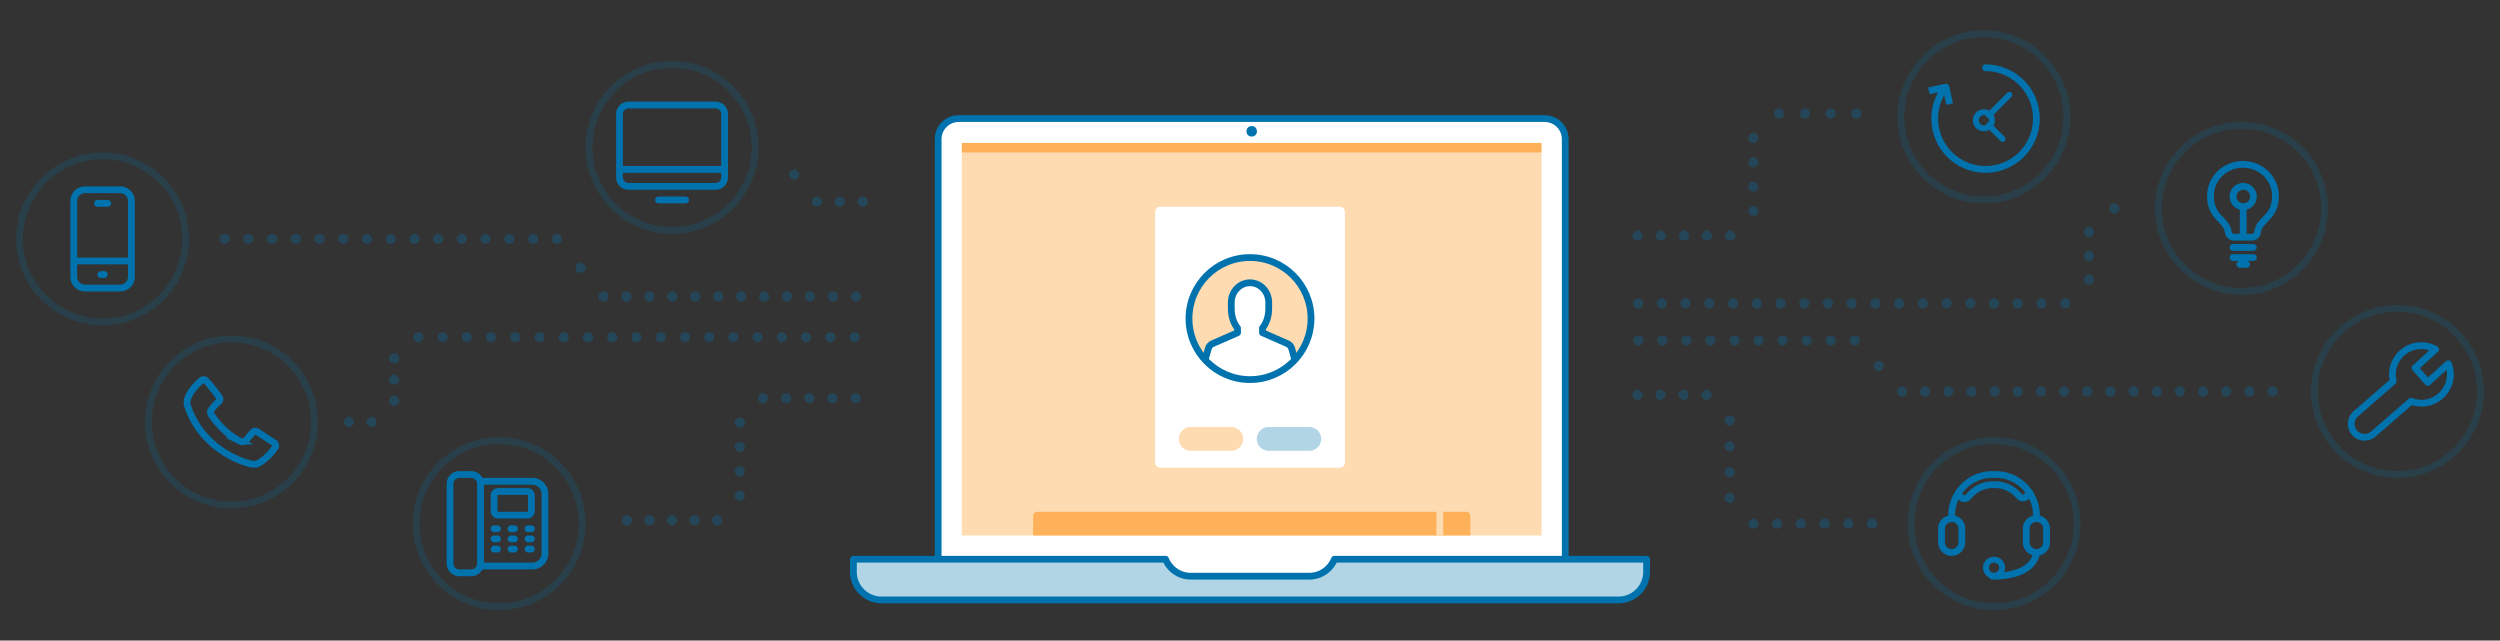 <svg xmlns="http://www.w3.org/2000/svg" xmlns:xlink="http://www.w3.org/1999/xlink" viewBox="0 0 737.527 188.964"><rect x="0" y="0" width="737.527" height="188.964" fill="#333333" stroke="none"/><g fill="none" stroke="#0073ae" stroke-width="3" stroke-linecap="round" stroke-linejoin="round" opacity=".3"><path stroke-dasharray="0,8" d="M234.264 51.482v4"/><path stroke-dasharray="0,6.75" d="M241.014 59.482h16.875"/></g><g fill="none" stroke="#0073ae" stroke-width="3" stroke-linecap="round" stroke-linejoin="round" opacity=".3"><path stroke-dasharray="0,7" d="M66.264 70.482h101.5"/><path stroke-dasharray="0,8.5" d="M171.264 78.982v4.25"/><path stroke-dasharray="0,6.769" d="M178.033 87.482h77.846"/></g><g fill="none" stroke="#0073ae" stroke-width="3" stroke-linecap="round" stroke-linejoin="round" opacity=".3"><path stroke-dasharray="0,6.667" d="M102.93 124.482h10"/><path stroke-dasharray="0,6.25" d="M116.264 118.232v-15.625"/><path stroke-dasharray="0,7.15" d="M123.414 99.482h132.275"/></g><g fill="none" stroke="#0073ae" stroke-width="3" stroke-linecap="round" stroke-linejoin="round" opacity=".3"><path stroke-dasharray="0,6.667" d="M184.93 153.482h30"/><path stroke-dasharray="0,7.2" d="M218.264 146.282v-25.2"/><path stroke-dasharray="0,6.833" d="M225.097 117.482h30.75"/></g><g fill="none" stroke="#0073ae" stroke-width="3" stroke-linecap="round" stroke-linejoin="round" opacity=".3"><path stroke-dasharray="0,7.6" d="M547.664 33.482h-26.6"/><path stroke-dasharray="0,7.2" d="M517.264 40.682v25.2"/><path stroke-dasharray="0,6.833" d="M510.43 69.482h-30.75"/></g><g fill="none" stroke="#0073ae" stroke-width="3" stroke-linecap="round" stroke-linejoin="round" opacity=".3"><path stroke-dasharray="0,7.5" d="M623.764 61.482h-3.75"/><path stroke-dasharray="0,7" d="M616.264 68.482v17.5m-7 3.5h-129.5"/></g><g fill="none" stroke="#0073ae" stroke-width="3" stroke-linecap="round" stroke-linejoin="round" opacity=".3"><path stroke-dasharray="0,6.833" d="M670.43 115.482H557.68"/><path stroke-dasharray="0,7.5" d="M554.264 107.982v-3.75"/><path stroke-dasharray="0,7.091" d="M547.173 100.482h-67.364"/></g><g fill="none" stroke="#0073ae" stroke-width="3" stroke-linecap="round" stroke-linejoin="round" opacity=".3"><path stroke-dasharray="0,7" d="M552.264 154.482h-38.5"/><path stroke-dasharray="0,7.6" d="M510.264 146.882v-26.6"/><path stroke-dasharray="0,6.8" d="M503.464 116.482h-23.8"/></g><circle cx="585.264" cy="34.482" r="24.5" opacity=".2" fill="none" stroke="#0073ae" stroke-width="2" stroke-linecap="round" stroke-linejoin="round" stroke-miterlimit="10"/><circle cx="198.264" cy="43.482" r="24.5" opacity=".2" fill="none" stroke="#0073ae" stroke-width="2" stroke-linecap="round" stroke-linejoin="round" stroke-miterlimit="10"/><circle cx="30.264" cy="70.482" r="24.5" opacity=".2" fill="none" stroke="#0073ae" stroke-width="2" stroke-linecap="round" stroke-linejoin="round" stroke-miterlimit="10"/><circle cx="68.264" cy="124.482" r="24.5" opacity=".2" fill="none" stroke="#0073ae" stroke-width="2" stroke-linecap="round" stroke-linejoin="round" stroke-miterlimit="10"/><circle cx="147.264" cy="154.482" r="24.5" opacity=".2" fill="none" stroke="#0073ae" stroke-width="2" stroke-linecap="round" stroke-linejoin="round" stroke-miterlimit="10"/><circle cx="661.264" cy="61.482" r="24.5" opacity=".2" fill="none" stroke="#0073ae" stroke-width="2" stroke-linecap="round" stroke-linejoin="round" stroke-miterlimit="10"/><circle cx="707.264" cy="115.482" r="24.5" opacity=".2" fill="none" stroke="#0073ae" stroke-width="2" stroke-linecap="round" stroke-linejoin="round" stroke-miterlimit="10"/><circle cx="588.264" cy="154.482" r="24.5" opacity=".2" fill="none" stroke="#0073ae" stroke-width="2" stroke-linecap="round" stroke-linejoin="round" stroke-miterlimit="10"/><path d="M461.764 170.499c0 3.327-2.728 6.05-6.06 6.05h-172.88c-3.333 0-6.06-2.724-6.06-6.05V41.032c0-3.328 2.727-6.051 6.06-6.051h172.88c3.332 0 6.06 2.723 6.06 6.051v129.467" fill="#fff" stroke="#0073ae" stroke-width="2" stroke-miterlimit="10"/><path fill="#ffdbb2" d="M454.764 157.982h-171V42.17h171v115.812"/><path opacity=".5" fill="#f80" d="M454.764 44.982h-171V42.17h171v2.812m-21 113h-129v-5.833c0-.644.522-1.167 1.167-1.167h126.667c.644 0 1.167.522 1.167 1.167v5.833"/><circle cx="369.264" cy="38.739" r="1.544" fill="#0073ae"/><path d="M393.671 164.982c-1.193 2.924-4.068 5-7.408 5h-35c-3.34 0-6.214-2.076-7.408-5h-92.092v3.717a8.283 8.283 0 0 0 8.283 8.283h217.435a8.283 8.283 0 0 0 8.283-8.283v-3.717h-92.093z" fill="#b2d5e6" stroke="#0073ae" stroke-width="2" stroke-linecap="round" stroke-linejoin="round" stroke-miterlimit="10"/><path fill="none" stroke="#ffdbb2" stroke-width="2" stroke-miterlimit="10" d="M424.764 148.982v9"/><path d="M395.18 137.982h-52.833a1.588 1.588 0 0 1-1.583-1.583V62.565c0-.871.712-1.583 1.583-1.583h52.833c.871 0 1.583.712 1.583 1.583v73.833a1.587 1.587 0 0 1-1.583 1.584z" fill="#fff"/><circle cx="368.764" cy="93.982" r="18" fill="#ffdbb2"/><defs><circle id="a" cx="368.764" cy="93.982" r="18"/></defs><clipPath id="b"><use xlink:href="#a" overflow="visible"/></clipPath><g clip-path="url(#b)"><path d="M382.352 107.388l-1.317-4.671c-.136-.488-.626-1.06-1.086-1.271l-7.493-3.287-.01-.004v-1.37c1.13-1.402 1.842-3.439 1.842-5.708v-1.825c0-3.223-2.473-5.835-5.524-5.835s-5.524 2.612-5.524 5.835v1.825c0 2.268.712 4.307 1.842 5.709v1.369l-.01.004-7.493 3.287c-.461.211-.95.783-1.086 1.271l-1.318 4.671c-.136.488.165.887.672.887l12.917 6.626 12.917-6.626c.507 0 .808-.399.671-.887z" fill="#fff" stroke="#0073ae" stroke-width="2" stroke-linecap="round" stroke-linejoin="round" stroke-miterlimit="10"/></g><circle cx="368.764" cy="93.982" r="18" fill="none" stroke="#0073ae" stroke-width="2" stroke-linecap="round" stroke-linejoin="round" stroke-miterlimit="10"/><path d="M363.264 132.982h-12a3.51 3.51 0 0 1-3.5-3.5 3.51 3.51 0 0 1 3.5-3.5h12a3.51 3.51 0 0 1 3.5 3.5 3.51 3.51 0 0 1-3.5 3.5z" fill="#ffdbb2"/><path d="M386.264 132.982h-12a3.51 3.51 0 0 1-3.5-3.5 3.51 3.51 0 0 1 3.5-3.5h12a3.51 3.51 0 0 1 3.5 3.5 3.51 3.51 0 0 1-3.5 3.5z" fill="#b2d5e6"/><path d="M694.967 122.113l11.064-9.637c-.717-2.965.226-6.227 2.683-8.404 2.794-2.437 6.721-2.701 9.816-1.013l-6.052 5.472 3.741 4.276 6.049-5.507c1.325 3.262.494 7.089-2.302 9.528a8.423 8.423 0 0 1-8.684 1.536l-11.069 9.639c-1.659 1.428-4.152 1.277-5.585-.337-1.435-1.613-1.286-4.125.339-5.553zm-119.203 30.869v-1c0-6.6 5.4-12 12-12h1c6.6 0 12 5.4 12 12v1m0 10c-1.65 0-3-1.35-3-3v-4c0-1.65 1.35-3 3-3s3 1.35 3 3v4c0 1.65-1.35 3-3 3zm-25 0c-1.65 0-3-1.35-3-3v-4c0-1.65 1.35-3 3-3s3 1.35 3 3v4c0 1.65-1.35 3-3 3zm25 0s0 7-13 7" fill="none" stroke="#0073ae" stroke-width="2" stroke-linecap="round" stroke-linejoin="round" stroke-miterlimit="10"/><path d="M588.264 165.982a1.5 1.5 0 1 1-.001 3.001 1.5 1.5 0 0 1 .001-3.001m0-1.75c-1.792 0-3.25 1.458-3.25 3.25s1.458 3.25 3.25 3.25 3.25-1.458 3.25-3.25-1.458-3.25-3.25-3.25z" fill="#0073ae"/><path d="M577.764 145.982l.785.738c.624.587 1.596.487 2.138-.178 1.779-2.184 4.338-3.56 7.173-3.56h.81c2.786 0 5.306 1.33 7.081 3.45.574.686 1.647.638 2.205-.061l.809-1.014m62.932-96.874c-5.297 0-9.59 4.179-9.59 9.332 0 6.296 4.576 6.865 5.23 10.379 0 .988.78 1.787 1.744 1.787h5.232c.964 0 1.744-.799 1.744-1.787.639-3.594 5.23-3.968 5.23-10.379.001-5.153-4.293-9.332-9.59-9.332zm-2.933 24.499h6" fill="none" stroke="#0073ae" stroke-width="2" stroke-linecap="round" stroke-linejoin="round" stroke-miterlimit="10"/><path fill="none" stroke="#0073ae" stroke-width="2" stroke-linejoin="round" stroke-miterlimit="10" d="M661.764 60.982v9"/><path fill="none" stroke="#0073ae" stroke-width="2" stroke-linecap="round" stroke-linejoin="round" stroke-miterlimit="10" d="M658.764 75.982h6m-4 2h2"/><path d="M661.764 55.982a2 2 0 1 1 .001 3.999 2 2 0 0 1-.001-3.999m0-2c-2.206 0-4 1.794-4 4s1.794 4 4 4 4-1.794 4-4-1.795-4-4-4z" fill="#0073ae"/><path d="M585.764 19.982c8.284 0 15 6.716 15 15s-6.716 15-15 15c-8.284 0-15-6.716-15-15 0-2.677.701-5.19 1.93-7.366" fill="none" stroke="#0073ae" stroke-width="2" stroke-linecap="round" stroke-linejoin="round" stroke-miterlimit="10"/><path fill="none" stroke="#0073ae" stroke-width="2" stroke-linejoin="round" stroke-miterlimit="10" d="M569.046 26.792l5.022-1.091 1.091 5.022"/><path d="M585.264 33.982a1.5 1.5 0 1 1-.001 3.001 1.5 1.5 0 0 1 .001-3.001m0-1.75c-1.792 0-3.25 1.458-3.25 3.25s1.458 3.25 3.25 3.25 3.25-1.458 3.25-3.25-1.458-3.25-3.25-3.25z" fill="#0073ae"/><path fill="none" stroke="#0073ae" stroke-width="1.75" stroke-linecap="round" stroke-linejoin="round" stroke-miterlimit="10" d="M586.764 33.982l6-6m-6 9l4 4"/><path d="M70.662 130.1c.59.298 1.3.368 1.833-.171.533-.54 2.132-2.46 2.132-2.46s.52-.592 1.287-.105c.767.487 2.184 1.513 5.136 3.381.468.395.26 1.027.26 1.027s-2.068 3.368-5.305 5.013c-.728.461-2.419-.026-2.419-.026s-13.601-3.074-18.282-17.073c-.29-.627-.026-1.754-.026-1.754s.407-2.496 4.148-5.71c.605-.52 1.253-.026 1.253-.026s1.823 1.911 4.109 5.105c.25.35.052.947-.139 1.07-1.595 1.28-2.531 2.859-2.531 2.859s-.173.649.191 1.105c.365.454 3.256 5.134 8.353 7.765z" clip-rule="evenodd" fill="none" stroke="#0073ae" stroke-width="2" stroke-miterlimit="10"/><g fill="none" stroke="#0073ae" stroke-width="2" stroke-miterlimit="10"><path d="M139.014 168.982h-3.5a2.758 2.758 0 0 1-2.75-2.75v-23.5a2.757 2.757 0 0 1 2.75-2.75h3.5a2.758 2.758 0 0 1 2.75 2.75v23.5a2.759 2.759 0 0 1-2.75 2.75zm18.04-2h-15.29v-25h15.29a3.72 3.72 0 0 1 3.71 3.71v17.58c0 2.04-1.67 3.71-3.71 3.71z" clip-rule="evenodd"/><path d="M155.576 151.982h-8.625a1.188 1.188 0 0 1-1.188-1.188v-4.625c0-.656.532-1.188 1.188-1.188h8.625c.656 0 1.188.532 1.188 1.188v4.625c0 .656-.532 1.188-1.188 1.188z" clip-rule="evenodd"/><path d="M145.764 155.982h1m4 0h1m4 0h1m-11 3h1m4 0h1m4 0h1m-11 3h1m4 0h1m4 0h1" stroke-linecap="round" stroke-linejoin="round"/></g><path d="M35.43 84.982H25.097a3.343 3.343 0 0 1-3.333-3.333V59.315c0-1.833 1.5-3.333 3.333-3.333H35.43c1.833 0 3.333 1.5 3.333 3.333v22.333a3.342 3.342 0 0 1-3.333 3.334zm-6.666-25h3m-2 21h1m-8-4h15m173.361-22h-25.723a2.646 2.646 0 0 1-2.638-2.638V33.62a2.646 2.646 0 0 1 2.638-2.638h25.723a2.646 2.646 0 0 1 2.638 2.638v18.723a2.645 2.645 0 0 1-2.638 2.639zm-16.861 4h8m-18.5-9h29" fill="none" stroke="#0073ae" stroke-width="2" stroke-linecap="round" stroke-linejoin="round" stroke-miterlimit="10"/></svg>